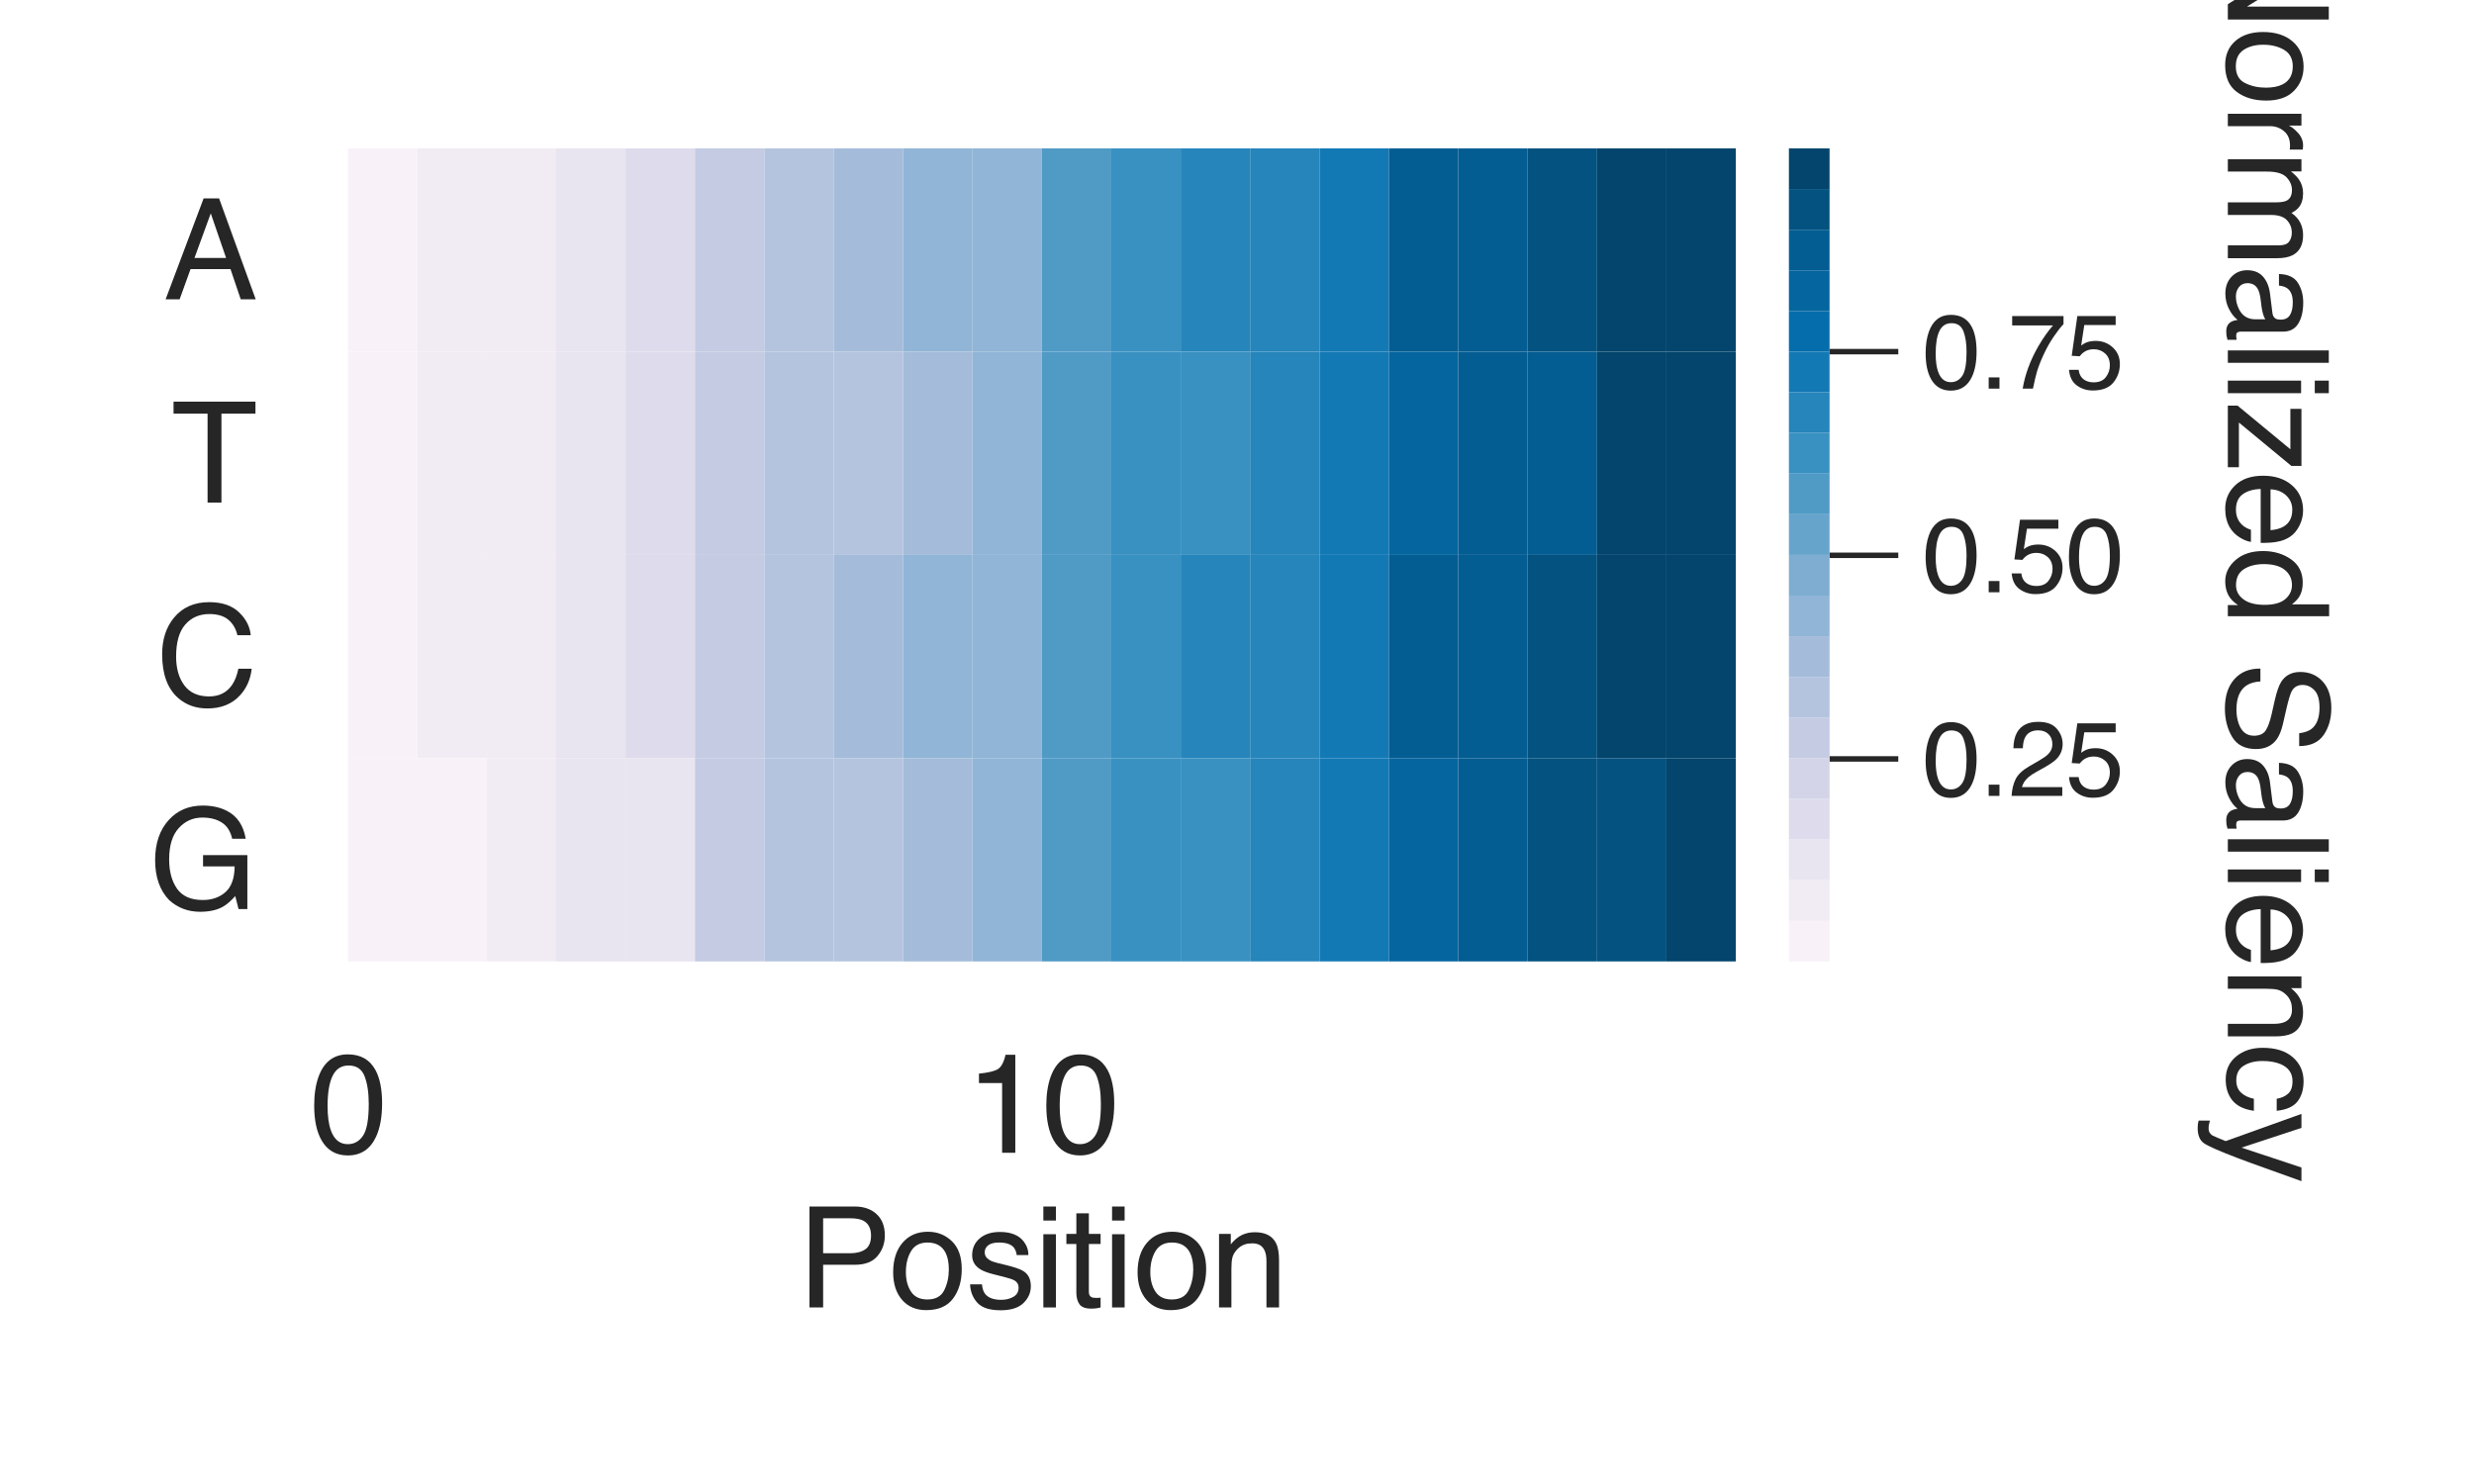 <?xml version="1.0" encoding="utf-8" standalone="no"?>
<!DOCTYPE svg PUBLIC "-//W3C//DTD SVG 1.1//EN"
  "http://www.w3.org/Graphics/SVG/1.1/DTD/svg11.dtd">
<svg height="216pt" version="1.1" viewBox="0 0 360 216" width="360pt" xmlns="http://www.w3.org/2000/svg" xmlns:xlink="http://www.w3.org/1999/xlink">
 <defs>
  <style type="text/css">*{stroke-linecap:butt;stroke-linejoin:round;}</style>
 </defs>
 <g id="figure_1">
  <g id="patch_1">
   <path d="M 0 216 
L 360 216 
L 360 0 
L 0 0 
z
" style="fill:#ffffff;"/>
  </g>
  <g id="axes_1">
   <g id="patch_2">
    <path d="M 50.64 139.94 
L 252.584 139.94 
L 252.584 21.6 
L 50.64 21.6 
z
" style="fill:#ffffff;"/>
   </g>
   <g id="matplotlib.axis_1">
    <g id="xtick_1">
     <g id="text_1">
      <!-- 0 -->
      <g style="fill:#262626;" transform="translate(45.079 167.787)scale(0.2 -0.2)">
       <defs>
        <path d="M 1731 4475 
Q 2600 4475 2988 3759 
Q 3288 3206 3288 2244 
Q 3288 1331 3016 734 
Q 2622 -122 1728 -122 
Q 922 -122 528 578 
Q 200 1163 200 2147 
Q 200 2909 397 3456 
Q 766 4475 1731 4475 
z
M 1725 391 
Q 2163 391 2422 778 
Q 2681 1166 2681 2222 
Q 2681 2984 2493 3476 
Q 2306 3969 1766 3969 
Q 1269 3969 1039 3501 
Q 809 3034 809 2125 
Q 809 1441 956 1025 
Q 1181 391 1725 391 
z
" id="Helvetica-30" transform="scale(0.016)"/>
       </defs>
       <use xlink:href="#Helvetica-30"/>
      </g>
     </g>
    </g>
    <g id="xtick_2">
     <g id="text_2">
      <!-- 10 -->
      <g style="fill:#262626;" transform="translate(140.49 167.787)scale(0.2 -0.2)">
       <defs>
        <path d="M 613 3169 
L 613 3600 
Q 1222 3659 1462 3798 
Q 1703 3938 1822 4456 
L 2266 4456 
L 2266 0 
L 1666 0 
L 1666 3169 
L 613 3169 
z
" id="Helvetica-31" transform="scale(0.016)"/>
       </defs>
       <use xlink:href="#Helvetica-31"/>
       <use x="55.615" xlink:href="#Helvetica-30"/>
      </g>
     </g>
    </g>
    <g id="text_3">
     <!-- Position -->
     <g style="fill:#262626;" transform="translate(116.037 190.303)scale(0.2 -0.2)">
      <defs>
       <path d="M 547 4591 
L 2613 4591 
Q 3225 4591 3600 4245 
Q 3975 3900 3975 3275 
Q 3975 2738 3640 2339 
Q 3306 1941 2613 1941 
L 1169 1941 
L 1169 0 
L 547 0 
L 547 4591 
z
M 3347 3272 
Q 3347 3778 2972 3959 
Q 2766 4056 2406 4056 
L 1169 4056 
L 1169 2466 
L 2406 2466 
Q 2825 2466 3086 2644 
Q 3347 2822 3347 3272 
z
" id="Helvetica-50" transform="scale(0.016)"/>
       <path d="M 1741 363 
Q 2300 363 2508 786 
Q 2716 1209 2716 1728 
Q 2716 2197 2566 2491 
Q 2328 2953 1747 2953 
Q 1231 2953 997 2559 
Q 763 2166 763 1609 
Q 763 1075 997 719 
Q 1231 363 1741 363 
z
M 1763 3444 
Q 2409 3444 2856 3012 
Q 3303 2581 3303 1744 
Q 3303 934 2909 406 
Q 2516 -122 1688 -122 
Q 997 -122 590 345 
Q 184 813 184 1600 
Q 184 2444 612 2944 
Q 1041 3444 1763 3444 
z
M 1744 3428 
L 1744 3428 
z
" id="Helvetica-6f" transform="scale(0.016)"/>
       <path d="M 747 1050 
Q 772 769 888 619 
Q 1100 347 1625 347 
Q 1938 347 2175 483 
Q 2413 619 2413 903 
Q 2413 1119 2222 1231 
Q 2100 1300 1741 1391 
L 1294 1503 
Q 866 1609 663 1741 
Q 300 1969 300 2372 
Q 300 2847 642 3140 
Q 984 3434 1563 3434 
Q 2319 3434 2653 2991 
Q 2863 2709 2856 2384 
L 2325 2384 
Q 2309 2575 2191 2731 
Q 1997 2953 1519 2953 
Q 1200 2953 1036 2831 
Q 872 2709 872 2509 
Q 872 2291 1088 2159 
Q 1213 2081 1456 2022 
L 1828 1931 
Q 2434 1784 2641 1647 
Q 2969 1431 2969 969 
Q 2969 522 2630 197 
Q 2291 -128 1597 -128 
Q 850 -128 539 211 
Q 228 550 206 1050 
L 747 1050 
z
M 1578 3428 
L 1578 3428 
z
" id="Helvetica-73" transform="scale(0.016)"/>
       <path d="M 413 3331 
L 984 3331 
L 984 0 
L 413 0 
L 413 3331 
z
M 413 4591 
L 984 4591 
L 984 3953 
L 413 3953 
L 413 4591 
z
" id="Helvetica-69" transform="scale(0.016)"/>
       <path d="M 525 4281 
L 1094 4281 
L 1094 3347 
L 1628 3347 
L 1628 2888 
L 1094 2888 
L 1094 703 
Q 1094 528 1213 469 
Q 1278 434 1431 434 
Q 1472 434 1519 436 
Q 1566 438 1628 444 
L 1628 0 
Q 1531 -28 1426 -40 
Q 1322 -53 1200 -53 
Q 806 -53 665 148 
Q 525 350 525 672 
L 525 2888 
L 72 2888 
L 72 3347 
L 525 3347 
L 525 4281 
z
" id="Helvetica-74" transform="scale(0.016)"/>
       <path d="M 413 3347 
L 947 3347 
L 947 2872 
Q 1184 3166 1450 3294 
Q 1716 3422 2041 3422 
Q 2753 3422 3003 2925 
Q 3141 2653 3141 2147 
L 3141 0 
L 2569 0 
L 2569 2109 
Q 2569 2416 2478 2603 
Q 2328 2916 1934 2916 
Q 1734 2916 1606 2875 
Q 1375 2806 1200 2600 
Q 1059 2434 1017 2257 
Q 975 2081 975 1753 
L 975 0 
L 413 0 
L 413 3347 
z
M 1734 3428 
L 1734 3428 
z
" id="Helvetica-6e" transform="scale(0.016)"/>
      </defs>
      <use xlink:href="#Helvetica-50"/>
      <use x="66.699" xlink:href="#Helvetica-6f"/>
      <use x="122.314" xlink:href="#Helvetica-73"/>
      <use x="172.314" xlink:href="#Helvetica-69"/>
      <use x="194.531" xlink:href="#Helvetica-74"/>
      <use x="222.314" xlink:href="#Helvetica-69"/>
      <use x="244.531" xlink:href="#Helvetica-6f"/>
      <use x="300.146" xlink:href="#Helvetica-6e"/>
     </g>
    </g>
   </g>
   <g id="matplotlib.axis_2">
    <g id="ytick_1">
     <g id="text_4">
      <!-- A -->
      <g style="fill:#262626;" transform="translate(23.799 43.566)scale(0.2 -0.2)">
       <defs>
        <path d="M 2844 1881 
L 2147 3909 
L 1406 1881 
L 2844 1881 
z
M 1822 4591 
L 2525 4591 
L 4191 0 
L 3509 0 
L 3044 1375 
L 1228 1375 
L 731 0 
L 94 0 
L 1822 4591 
z
M 2144 4591 
L 2144 4591 
z
" id="Helvetica-41" transform="scale(0.016)"/>
       </defs>
       <use xlink:href="#Helvetica-41"/>
      </g>
     </g>
    </g>
    <g id="ytick_2">
     <g id="text_5">
      <!-- T -->
      <g style="fill:#262626;" transform="translate(24.924 73.151)scale(0.2 -0.2)">
       <defs>
        <path d="M 3828 4591 
L 3828 4044 
L 2281 4044 
L 2281 0 
L 1650 0 
L 1650 4044 
L 103 4044 
L 103 4591 
L 3828 4591 
z
" id="Helvetica-54" transform="scale(0.016)"/>
       </defs>
       <use xlink:href="#Helvetica-54"/>
      </g>
     </g>
    </g>
    <g id="ytick_3">
     <g id="text_6">
      <!-- C -->
      <g style="fill:#262626;" transform="translate(22.696 102.736)scale(0.2 -0.2)">
       <defs>
        <path d="M 2422 4716 
Q 3294 4716 3775 4256 
Q 4256 3797 4309 3213 
L 3703 3213 
Q 3600 3656 3292 3915 
Q 2984 4175 2428 4175 
Q 1750 4175 1333 3698 
Q 916 3222 916 2238 
Q 916 1431 1292 929 
Q 1669 428 2416 428 
Q 3103 428 3463 956 
Q 3653 1234 3747 1688 
L 4353 1688 
Q 4272 963 3816 472 
Q 3269 -119 2341 -119 
Q 1541 -119 997 366 
Q 281 1006 281 2344 
Q 281 3359 819 4009 
Q 1400 4716 2422 4716 
z
M 2297 4716 
L 2297 4716 
z
" id="Helvetica-43" transform="scale(0.016)"/>
       </defs>
       <use xlink:href="#Helvetica-43"/>
      </g>
     </g>
    </g>
    <g id="ytick_4">
     <g id="text_7">
      <!-- G -->
      <g style="fill:#262626;" transform="translate(21.584 132.321)scale(0.2 -0.2)">
       <defs>
        <path d="M 2472 4709 
Q 3119 4709 3591 4459 
Q 4275 4100 4428 3200 
L 3813 3200 
Q 3700 3703 3347 3933 
Q 2994 4163 2456 4163 
Q 1819 4163 1383 3684 
Q 947 3206 947 2259 
Q 947 1441 1306 927 
Q 1666 413 2478 413 
Q 3100 413 3508 773 
Q 3916 1134 3925 1941 
L 2488 1941 
L 2488 2456 
L 4503 2456 
L 4503 0 
L 4103 0 
L 3953 591 
Q 3638 244 3394 109 
Q 2984 -122 2353 -122 
Q 1538 -122 950 406 
Q 309 1069 309 2225 
Q 309 3378 934 4059 
Q 1528 4709 2472 4709 
z
M 2369 4716 
L 2369 4716 
z
" id="Helvetica-47" transform="scale(0.016)"/>
       </defs>
       <use xlink:href="#Helvetica-47"/>
      </g>
     </g>
    </g>
   </g>
   <g id="QuadMesh_1">
    <path clip-path="url(#p8c3c0fd8d7)" d="M 50.64 21.6 
L 60.737 21.6 
L 60.737 51.185 
L 50.64 51.185 
L 50.64 21.6 
" style="fill:#f8f1f8;"/>
    <path clip-path="url(#p8c3c0fd8d7)" d="M 60.737 21.6 
L 70.834 21.6 
L 70.834 51.185 
L 60.737 51.185 
L 60.737 21.6 
" style="fill:#f1ebf4;"/>
    <path clip-path="url(#p8c3c0fd8d7)" d="M 70.834 21.6 
L 80.932 21.6 
L 80.932 51.185 
L 70.834 51.185 
L 70.834 21.6 
" style="fill:#f1ebf4;"/>
    <path clip-path="url(#p8c3c0fd8d7)" d="M 80.932 21.6 
L 91.029 21.6 
L 91.029 51.185 
L 80.932 51.185 
L 80.932 21.6 
" style="fill:#e8e4f0;"/>
    <path clip-path="url(#p8c3c0fd8d7)" d="M 91.029 21.6 
L 101.126 21.6 
L 101.126 51.185 
L 91.029 51.185 
L 91.029 21.6 
" style="fill:#dedcec;"/>
    <path clip-path="url(#p8c3c0fd8d7)" d="M 101.126 21.6 
L 111.223 21.6 
L 111.223 51.185 
L 101.126 51.185 
L 101.126 21.6 
" style="fill:#c4cbe3;"/>
    <path clip-path="url(#p8c3c0fd8d7)" d="M 111.223 21.6 
L 121.32 21.6 
L 121.32 51.185 
L 111.223 51.185 
L 111.223 21.6 
" style="fill:#b4c4df;"/>
    <path clip-path="url(#p8c3c0fd8d7)" d="M 121.32 21.6 
L 131.418 21.6 
L 131.418 51.185 
L 121.32 51.185 
L 121.32 21.6 
" style="fill:#a4bcda;"/>
    <path clip-path="url(#p8c3c0fd8d7)" d="M 131.418 21.6 
L 141.515 21.6 
L 141.515 51.185 
L 131.418 51.185 
L 131.418 21.6 
" style="fill:#91b5d6;"/>
    <path clip-path="url(#p8c3c0fd8d7)" d="M 141.515 21.6 
L 151.612 21.6 
L 151.612 51.185 
L 141.515 51.185 
L 141.515 21.6 
" style="fill:#91b5d6;"/>
    <path clip-path="url(#p8c3c0fd8d7)" d="M 151.612 21.6 
L 161.709 21.6 
L 161.709 51.185 
L 151.612 51.185 
L 151.612 21.6 
" style="fill:#509ac6;"/>
    <path clip-path="url(#p8c3c0fd8d7)" d="M 161.709 21.6 
L 171.806 21.6 
L 171.806 51.185 
L 161.709 51.185 
L 161.709 21.6 
" style="fill:#3991c1;"/>
    <path clip-path="url(#p8c3c0fd8d7)" d="M 171.806 21.6 
L 181.904 21.6 
L 181.904 51.185 
L 171.806 51.185 
L 171.806 21.6 
" style="fill:#2685bb;"/>
    <path clip-path="url(#p8c3c0fd8d7)" d="M 181.904 21.6 
L 192.001 21.6 
L 192.001 51.185 
L 181.904 51.185 
L 181.904 21.6 
" style="fill:#2685bb;"/>
    <path clip-path="url(#p8c3c0fd8d7)" d="M 192.001 21.6 
L 202.098 21.6 
L 202.098 51.185 
L 192.001 51.185 
L 192.001 21.6 
" style="fill:#1379b5;"/>
    <path clip-path="url(#p8c3c0fd8d7)" d="M 202.098 21.6 
L 212.195 21.6 
L 212.195 51.185 
L 202.098 51.185 
L 202.098 21.6 
" style="fill:#045d92;"/>
    <path clip-path="url(#p8c3c0fd8d7)" d="M 212.195 21.6 
L 222.293 21.6 
L 222.293 51.185 
L 212.195 51.185 
L 212.195 21.6 
" style="fill:#045d92;"/>
    <path clip-path="url(#p8c3c0fd8d7)" d="M 222.293 21.6 
L 232.39 21.6 
L 232.39 51.185 
L 222.293 51.185 
L 222.293 21.6 
" style="fill:#045280;"/>
    <path clip-path="url(#p8c3c0fd8d7)" d="M 232.39 21.6 
L 242.487 21.6 
L 242.487 51.185 
L 232.39 51.185 
L 232.39 21.6 
" style="fill:#03456c;"/>
    <path clip-path="url(#p8c3c0fd8d7)" d="M 242.487 21.6 
L 252.584 21.6 
L 252.584 51.185 
L 242.487 51.185 
L 242.487 21.6 
" style="fill:#03456c;"/>
    <path clip-path="url(#p8c3c0fd8d7)" d="M 50.64 51.185 
L 60.737 51.185 
L 60.737 80.77 
L 50.64 80.77 
L 50.64 51.185 
" style="fill:#f8f1f8;"/>
    <path clip-path="url(#p8c3c0fd8d7)" d="M 60.737 51.185 
L 70.834 51.185 
L 70.834 80.77 
L 60.737 80.77 
L 60.737 51.185 
" style="fill:#f1ebf4;"/>
    <path clip-path="url(#p8c3c0fd8d7)" d="M 70.834 51.185 
L 80.932 51.185 
L 80.932 80.77 
L 70.834 80.77 
L 70.834 51.185 
" style="fill:#f1ebf4;"/>
    <path clip-path="url(#p8c3c0fd8d7)" d="M 80.932 51.185 
L 91.029 51.185 
L 91.029 80.77 
L 80.932 80.77 
L 80.932 51.185 
" style="fill:#e8e4f0;"/>
    <path clip-path="url(#p8c3c0fd8d7)" d="M 91.029 51.185 
L 101.126 51.185 
L 101.126 80.77 
L 91.029 80.77 
L 91.029 51.185 
" style="fill:#dedcec;"/>
    <path clip-path="url(#p8c3c0fd8d7)" d="M 101.126 51.185 
L 111.223 51.185 
L 111.223 80.77 
L 101.126 80.77 
L 101.126 51.185 
" style="fill:#c4cbe3;"/>
    <path clip-path="url(#p8c3c0fd8d7)" d="M 111.223 51.185 
L 121.32 51.185 
L 121.32 80.77 
L 111.223 80.77 
L 111.223 51.185 
" style="fill:#b4c4df;"/>
    <path clip-path="url(#p8c3c0fd8d7)" d="M 121.32 51.185 
L 131.418 51.185 
L 131.418 80.77 
L 121.32 80.77 
L 121.32 51.185 
" style="fill:#b4c4df;"/>
    <path clip-path="url(#p8c3c0fd8d7)" d="M 131.418 51.185 
L 141.515 51.185 
L 141.515 80.77 
L 131.418 80.77 
L 131.418 51.185 
" style="fill:#a4bcda;"/>
    <path clip-path="url(#p8c3c0fd8d7)" d="M 141.515 51.185 
L 151.612 51.185 
L 151.612 80.77 
L 141.515 80.77 
L 141.515 51.185 
" style="fill:#91b5d6;"/>
    <path clip-path="url(#p8c3c0fd8d7)" d="M 151.612 51.185 
L 161.709 51.185 
L 161.709 80.77 
L 151.612 80.77 
L 151.612 51.185 
" style="fill:#509ac6;"/>
    <path clip-path="url(#p8c3c0fd8d7)" d="M 161.709 51.185 
L 171.806 51.185 
L 171.806 80.77 
L 161.709 80.77 
L 161.709 51.185 
" style="fill:#3991c1;"/>
    <path clip-path="url(#p8c3c0fd8d7)" d="M 171.806 51.185 
L 181.904 51.185 
L 181.904 80.77 
L 171.806 80.77 
L 171.806 51.185 
" style="fill:#3991c1;"/>
    <path clip-path="url(#p8c3c0fd8d7)" d="M 181.904 51.185 
L 192.001 51.185 
L 192.001 80.77 
L 181.904 80.77 
L 181.904 51.185 
" style="fill:#2685bb;"/>
    <path clip-path="url(#p8c3c0fd8d7)" d="M 192.001 51.185 
L 202.098 51.185 
L 202.098 80.77 
L 192.001 80.77 
L 192.001 51.185 
" style="fill:#1379b5;"/>
    <path clip-path="url(#p8c3c0fd8d7)" d="M 202.098 51.185 
L 212.195 51.185 
L 212.195 80.77 
L 202.098 80.77 
L 202.098 51.185 
" style="fill:#05659f;"/>
    <path clip-path="url(#p8c3c0fd8d7)" d="M 212.195 51.185 
L 222.293 51.185 
L 222.293 80.77 
L 212.195 80.77 
L 212.195 51.185 
" style="fill:#045d92;"/>
    <path clip-path="url(#p8c3c0fd8d7)" d="M 222.293 51.185 
L 232.39 51.185 
L 232.39 80.77 
L 222.293 80.77 
L 222.293 51.185 
" style="fill:#045d92;"/>
    <path clip-path="url(#p8c3c0fd8d7)" d="M 232.39 51.185 
L 242.487 51.185 
L 242.487 80.77 
L 232.39 80.77 
L 232.39 51.185 
" style="fill:#03456c;"/>
    <path clip-path="url(#p8c3c0fd8d7)" d="M 242.487 51.185 
L 252.584 51.185 
L 252.584 80.77 
L 242.487 80.77 
L 242.487 51.185 
" style="fill:#03456c;"/>
    <path clip-path="url(#p8c3c0fd8d7)" d="M 50.64 80.77 
L 60.737 80.77 
L 60.737 110.355 
L 50.64 110.355 
L 50.64 80.77 
" style="fill:#f8f1f8;"/>
    <path clip-path="url(#p8c3c0fd8d7)" d="M 60.737 80.77 
L 70.834 80.77 
L 70.834 110.355 
L 60.737 110.355 
L 60.737 80.77 
" style="fill:#f1ebf4;"/>
    <path clip-path="url(#p8c3c0fd8d7)" d="M 70.834 80.77 
L 80.932 80.77 
L 80.932 110.355 
L 70.834 110.355 
L 70.834 80.77 
" style="fill:#f1ebf4;"/>
    <path clip-path="url(#p8c3c0fd8d7)" d="M 80.932 80.77 
L 91.029 80.77 
L 91.029 110.355 
L 80.932 110.355 
L 80.932 80.77 
" style="fill:#e8e4f0;"/>
    <path clip-path="url(#p8c3c0fd8d7)" d="M 91.029 80.77 
L 101.126 80.77 
L 101.126 110.355 
L 91.029 110.355 
L 91.029 80.77 
" style="fill:#dedcec;"/>
    <path clip-path="url(#p8c3c0fd8d7)" d="M 101.126 80.77 
L 111.223 80.77 
L 111.223 110.355 
L 101.126 110.355 
L 101.126 80.77 
" style="fill:#c4cbe3;"/>
    <path clip-path="url(#p8c3c0fd8d7)" d="M 111.223 80.77 
L 121.32 80.77 
L 121.32 110.355 
L 111.223 110.355 
L 111.223 80.77 
" style="fill:#b4c4df;"/>
    <path clip-path="url(#p8c3c0fd8d7)" d="M 121.32 80.77 
L 131.418 80.77 
L 131.418 110.355 
L 121.32 110.355 
L 121.32 80.77 
" style="fill:#a4bcda;"/>
    <path clip-path="url(#p8c3c0fd8d7)" d="M 131.418 80.77 
L 141.515 80.77 
L 141.515 110.355 
L 131.418 110.355 
L 131.418 80.77 
" style="fill:#91b5d6;"/>
    <path clip-path="url(#p8c3c0fd8d7)" d="M 141.515 80.77 
L 151.612 80.77 
L 151.612 110.355 
L 141.515 110.355 
L 141.515 80.77 
" style="fill:#91b5d6;"/>
    <path clip-path="url(#p8c3c0fd8d7)" d="M 151.612 80.77 
L 161.709 80.77 
L 161.709 110.355 
L 151.612 110.355 
L 151.612 80.77 
" style="fill:#509ac6;"/>
    <path clip-path="url(#p8c3c0fd8d7)" d="M 161.709 80.77 
L 171.806 80.77 
L 171.806 110.355 
L 161.709 110.355 
L 161.709 80.77 
" style="fill:#3991c1;"/>
    <path clip-path="url(#p8c3c0fd8d7)" d="M 171.806 80.77 
L 181.904 80.77 
L 181.904 110.355 
L 171.806 110.355 
L 171.806 80.77 
" style="fill:#2685bb;"/>
    <path clip-path="url(#p8c3c0fd8d7)" d="M 181.904 80.77 
L 192.001 80.77 
L 192.001 110.355 
L 181.904 110.355 
L 181.904 80.77 
" style="fill:#2685bb;"/>
    <path clip-path="url(#p8c3c0fd8d7)" d="M 192.001 80.77 
L 202.098 80.77 
L 202.098 110.355 
L 192.001 110.355 
L 192.001 80.77 
" style="fill:#1379b5;"/>
    <path clip-path="url(#p8c3c0fd8d7)" d="M 202.098 80.77 
L 212.195 80.77 
L 212.195 110.355 
L 202.098 110.355 
L 202.098 80.77 
" style="fill:#045d92;"/>
    <path clip-path="url(#p8c3c0fd8d7)" d="M 212.195 80.77 
L 222.293 80.77 
L 222.293 110.355 
L 212.195 110.355 
L 212.195 80.77 
" style="fill:#045d92;"/>
    <path clip-path="url(#p8c3c0fd8d7)" d="M 222.293 80.77 
L 232.39 80.77 
L 232.39 110.355 
L 222.293 110.355 
L 222.293 80.77 
" style="fill:#045280;"/>
    <path clip-path="url(#p8c3c0fd8d7)" d="M 232.39 80.77 
L 242.487 80.77 
L 242.487 110.355 
L 232.39 110.355 
L 232.39 80.77 
" style="fill:#03456c;"/>
    <path clip-path="url(#p8c3c0fd8d7)" d="M 242.487 80.77 
L 252.584 80.77 
L 252.584 110.355 
L 242.487 110.355 
L 242.487 80.77 
" style="fill:#03456c;"/>
    <path clip-path="url(#p8c3c0fd8d7)" d="M 50.64 110.355 
L 60.737 110.355 
L 60.737 139.94 
L 50.64 139.94 
L 50.64 110.355 
" style="fill:#f8f1f8;"/>
    <path clip-path="url(#p8c3c0fd8d7)" d="M 60.737 110.355 
L 70.834 110.355 
L 70.834 139.94 
L 60.737 139.94 
L 60.737 110.355 
" style="fill:#f8f1f8;"/>
    <path clip-path="url(#p8c3c0fd8d7)" d="M 70.834 110.355 
L 80.932 110.355 
L 80.932 139.94 
L 70.834 139.94 
L 70.834 110.355 
" style="fill:#f1ebf4;"/>
    <path clip-path="url(#p8c3c0fd8d7)" d="M 80.932 110.355 
L 91.029 110.355 
L 91.029 139.94 
L 80.932 139.94 
L 80.932 110.355 
" style="fill:#e8e4f0;"/>
    <path clip-path="url(#p8c3c0fd8d7)" d="M 91.029 110.355 
L 101.126 110.355 
L 101.126 139.94 
L 91.029 139.94 
L 91.029 110.355 
" style="fill:#e8e4f0;"/>
    <path clip-path="url(#p8c3c0fd8d7)" d="M 101.126 110.355 
L 111.223 110.355 
L 111.223 139.94 
L 101.126 139.94 
L 101.126 110.355 
" style="fill:#c4cbe3;"/>
    <path clip-path="url(#p8c3c0fd8d7)" d="M 111.223 110.355 
L 121.32 110.355 
L 121.32 139.94 
L 111.223 139.94 
L 111.223 110.355 
" style="fill:#b4c4df;"/>
    <path clip-path="url(#p8c3c0fd8d7)" d="M 121.32 110.355 
L 131.418 110.355 
L 131.418 139.94 
L 121.32 139.94 
L 121.32 110.355 
" style="fill:#b4c4df;"/>
    <path clip-path="url(#p8c3c0fd8d7)" d="M 131.418 110.355 
L 141.515 110.355 
L 141.515 139.94 
L 131.418 139.94 
L 131.418 110.355 
" style="fill:#a4bcda;"/>
    <path clip-path="url(#p8c3c0fd8d7)" d="M 141.515 110.355 
L 151.612 110.355 
L 151.612 139.94 
L 141.515 139.94 
L 141.515 110.355 
" style="fill:#91b5d6;"/>
    <path clip-path="url(#p8c3c0fd8d7)" d="M 151.612 110.355 
L 161.709 110.355 
L 161.709 139.94 
L 151.612 139.94 
L 151.612 110.355 
" style="fill:#509ac6;"/>
    <path clip-path="url(#p8c3c0fd8d7)" d="M 161.709 110.355 
L 171.806 110.355 
L 171.806 139.94 
L 161.709 139.94 
L 161.709 110.355 
" style="fill:#3991c1;"/>
    <path clip-path="url(#p8c3c0fd8d7)" d="M 171.806 110.355 
L 181.904 110.355 
L 181.904 139.94 
L 171.806 139.94 
L 171.806 110.355 
" style="fill:#3991c1;"/>
    <path clip-path="url(#p8c3c0fd8d7)" d="M 181.904 110.355 
L 192.001 110.355 
L 192.001 139.94 
L 181.904 139.94 
L 181.904 110.355 
" style="fill:#2685bb;"/>
    <path clip-path="url(#p8c3c0fd8d7)" d="M 192.001 110.355 
L 202.098 110.355 
L 202.098 139.94 
L 192.001 139.94 
L 192.001 110.355 
" style="fill:#1379b5;"/>
    <path clip-path="url(#p8c3c0fd8d7)" d="M 202.098 110.355 
L 212.195 110.355 
L 212.195 139.94 
L 202.098 139.94 
L 202.098 110.355 
" style="fill:#05659f;"/>
    <path clip-path="url(#p8c3c0fd8d7)" d="M 212.195 110.355 
L 222.293 110.355 
L 222.293 139.94 
L 212.195 139.94 
L 212.195 110.355 
" style="fill:#045d92;"/>
    <path clip-path="url(#p8c3c0fd8d7)" d="M 222.293 110.355 
L 232.39 110.355 
L 232.39 139.94 
L 222.293 139.94 
L 222.293 110.355 
" style="fill:#045280;"/>
    <path clip-path="url(#p8c3c0fd8d7)" d="M 232.39 110.355 
L 242.487 110.355 
L 242.487 139.94 
L 232.39 139.94 
L 232.39 110.355 
" style="fill:#045280;"/>
    <path clip-path="url(#p8c3c0fd8d7)" d="M 242.487 110.355 
L 252.584 110.355 
L 252.584 139.94 
L 242.487 139.94 
L 242.487 110.355 
" style="fill:#03456c;"/>
   </g>
  </g>
  <g id="axes_2">
   <g id="patch_3">
    <path d="M 260.309 139.94 
L 266.226 139.94 
L 266.226 21.6 
L 260.309 21.6 
z
" style="fill:#ffffff;"/>
   </g>
   <g id="patch_4">
    <path clip-path="url(#p1cb3dfc27a)" d="M 260.309 139.94 
L 260.309 134.023 
L 260.309 27.517 
L 260.309 21.6 
L 266.226 21.6 
L 266.226 27.517 
L 266.226 134.023 
L 266.226 139.94 
L 266.226 139.94 
z
" style="fill:#ffffff;stroke:#ffffff;stroke-linejoin:miter;stroke-width:0.01;"/>
   </g>
   <g id="matplotlib.axis_3"/>
   <g id="matplotlib.axis_4">
    <g id="ytick_5">
     <g id="line2d_1">
      <defs>
       <path d="M 0 0 
L 10 0 
" id="m2783aee633" style="stroke:#262626;stroke-width:0.8;"/>
      </defs>
      <g>
       <use style="fill:#262626;stroke:#262626;stroke-width:0.8;" x="266.226" xlink:href="#m2783aee633" y="110.464"/>
      </g>
     </g>
     <g id="text_8">
      <!-- 0.25 -->
      <g style="fill:#262626;" transform="translate(279.726 115.844)scale(0.15 -0.15)">
       <defs>
        <path d="M 547 681 
L 1200 681 
L 1200 0 
L 547 0 
L 547 681 
z
" id="Helvetica-2e" transform="scale(0.016)"/>
        <path d="M 200 0 
Q 231 578 439 1006 
Q 647 1434 1250 1784 
L 1850 2131 
Q 2253 2366 2416 2531 
Q 2672 2791 2672 3125 
Q 2672 3516 2437 3745 
Q 2203 3975 1813 3975 
Q 1234 3975 1013 3538 
Q 894 3303 881 2888 
L 309 2888 
Q 319 3472 525 3841 
Q 891 4491 1816 4491 
Q 2584 4491 2939 4075 
Q 3294 3659 3294 3150 
Q 3294 2613 2916 2231 
Q 2697 2009 2131 1694 
L 1703 1456 
Q 1397 1288 1222 1134 
Q 909 863 828 531 
L 3272 531 
L 3272 0 
L 200 0 
z
" id="Helvetica-32" transform="scale(0.016)"/>
        <path d="M 791 1141 
Q 847 659 1238 475 
Q 1438 381 1700 381 
Q 2200 381 2440 700 
Q 2681 1019 2681 1406 
Q 2681 1875 2395 2131 
Q 2109 2388 1709 2388 
Q 1419 2388 1211 2275 
Q 1003 2163 856 1963 
L 369 1991 
L 709 4400 
L 3034 4400 
L 3034 3856 
L 1131 3856 
L 941 2613 
Q 1097 2731 1238 2791 
Q 1488 2894 1816 2894 
Q 2431 2894 2859 2497 
Q 3288 2100 3288 1491 
Q 3288 856 2895 371 
Q 2503 -113 1644 -113 
Q 1097 -113 676 195 
Q 256 503 206 1141 
L 791 1141 
z
" id="Helvetica-35" transform="scale(0.016)"/>
       </defs>
       <use xlink:href="#Helvetica-30"/>
       <use x="55.615" xlink:href="#Helvetica-2e"/>
       <use x="83.398" xlink:href="#Helvetica-32"/>
       <use x="139.014" xlink:href="#Helvetica-35"/>
      </g>
     </g>
    </g>
    <g id="ytick_6">
     <g id="line2d_2">
      <g>
       <use style="fill:#262626;stroke:#262626;stroke-width:0.8;" x="266.226" xlink:href="#m2783aee633" y="80.824"/>
      </g>
     </g>
     <g id="text_9">
      <!-- 0.50 -->
      <g style="fill:#262626;" transform="translate(279.726 86.204)scale(0.15 -0.15)">
       <use xlink:href="#Helvetica-30"/>
       <use x="55.615" xlink:href="#Helvetica-2e"/>
       <use x="83.398" xlink:href="#Helvetica-35"/>
       <use x="139.014" xlink:href="#Helvetica-30"/>
      </g>
     </g>
    </g>
    <g id="ytick_7">
     <g id="line2d_3">
      <g>
       <use style="fill:#262626;stroke:#262626;stroke-width:0.8;" x="266.226" xlink:href="#m2783aee633" y="51.184"/>
      </g>
     </g>
     <g id="text_10">
      <!-- 0.75 -->
      <g style="fill:#262626;" transform="translate(279.726 56.565)scale(0.15 -0.15)">
       <defs>
        <path d="M 3347 4400 
L 3347 3909 
Q 3131 3700 2773 3181 
Q 2416 2663 2141 2063 
Q 1869 1478 1728 997 
Q 1638 688 1494 0 
L 872 0 
Q 1084 1281 1809 2550 
Q 2238 3294 2709 3834 
L 234 3834 
L 234 4400 
L 3347 4400 
z
" id="Helvetica-37" transform="scale(0.016)"/>
       </defs>
       <use xlink:href="#Helvetica-30"/>
       <use x="55.615" xlink:href="#Helvetica-2e"/>
       <use x="83.398" xlink:href="#Helvetica-37"/>
       <use x="139.014" xlink:href="#Helvetica-35"/>
      </g>
     </g>
    </g>
    <g id="text_11">
     <!-- Normalized Saliency -->
     <g style="fill:#262626;" transform="translate(324.18 -10.374)rotate(-270)scale(0.2 -0.2)">
      <defs>
       <path d="M 488 4591 
L 1222 4591 
L 3541 872 
L 3541 4591 
L 4131 4591 
L 4131 0 
L 3434 0 
L 1081 3716 
L 1081 0 
L 488 0 
L 488 4591 
z
M 2269 4591 
L 2269 4591 
z
" id="Helvetica-4e" transform="scale(0.016)"/>
       <path d="M 428 3347 
L 963 3347 
L 963 2769 
Q 1028 2938 1284 3180 
Q 1541 3422 1875 3422 
Q 1891 3422 1928 3419 
Q 1966 3416 2056 3406 
L 2056 2813 
Q 2006 2822 1964 2825 
Q 1922 2828 1872 2828 
Q 1447 2828 1219 2554 
Q 991 2281 991 1925 
L 991 0 
L 428 0 
L 428 3347 
z
" id="Helvetica-72" transform="scale(0.016)"/>
       <path d="M 413 3347 
L 969 3347 
L 969 2872 
Q 1169 3119 1331 3231 
Q 1609 3422 1963 3422 
Q 2363 3422 2606 3225 
Q 2744 3113 2856 2894 
Q 3044 3163 3297 3292 
Q 3550 3422 3866 3422 
Q 4541 3422 4784 2934 
Q 4916 2672 4916 2228 
L 4916 0 
L 4331 0 
L 4331 2325 
Q 4331 2659 4164 2784 
Q 3997 2909 3756 2909 
Q 3425 2909 3186 2687 
Q 2947 2466 2947 1947 
L 2947 0 
L 2375 0 
L 2375 2184 
Q 2375 2525 2294 2681 
Q 2166 2916 1816 2916 
Q 1497 2916 1236 2669 
Q 975 2422 975 1775 
L 975 0 
L 413 0 
L 413 3347 
z
" id="Helvetica-6d" transform="scale(0.016)"/>
       <path d="M 844 891 
Q 844 647 1022 506 
Q 1200 366 1444 366 
Q 1741 366 2019 503 
Q 2488 731 2488 1250 
L 2488 1703 
Q 2384 1638 2221 1594 
Q 2059 1550 1903 1531 
L 1563 1488 
Q 1256 1447 1103 1359 
Q 844 1213 844 891 
z
M 2206 2028 
Q 2400 2053 2466 2191 
Q 2503 2266 2503 2406 
Q 2503 2694 2298 2823 
Q 2094 2953 1713 2953 
Q 1272 2953 1088 2716 
Q 984 2584 953 2325 
L 428 2325 
Q 444 2944 830 3186 
Q 1216 3428 1725 3428 
Q 2316 3428 2684 3203 
Q 3050 2978 3050 2503 
L 3050 575 
Q 3050 488 3086 434 
Q 3122 381 3238 381 
Q 3275 381 3322 386 
Q 3369 391 3422 400 
L 3422 -16 
Q 3291 -53 3222 -62 
Q 3153 -72 3034 -72 
Q 2744 -72 2613 134 
Q 2544 244 2516 444 
Q 2344 219 2022 53 
Q 1700 -113 1313 -113 
Q 847 -113 551 170 
Q 256 453 256 878 
Q 256 1344 547 1600 
Q 838 1856 1309 1916 
L 2206 2028 
z
M 1741 3428 
L 1741 3428 
z
" id="Helvetica-61" transform="scale(0.016)"/>
       <path d="M 428 4591 
L 991 4591 
L 991 0 
L 428 0 
L 428 4591 
z
" id="Helvetica-6c" transform="scale(0.016)"/>
       <path d="M 163 444 
L 2147 2844 
L 309 2844 
L 309 3347 
L 2903 3347 
L 2903 2888 
L 931 503 
L 2963 503 
L 2963 0 
L 163 0 
L 163 444 
z
M 1609 3428 
L 1609 3428 
z
" id="Helvetica-7a" transform="scale(0.016)"/>
       <path d="M 1806 3422 
Q 2163 3422 2497 3255 
Q 2831 3088 3006 2822 
Q 3175 2569 3231 2231 
Q 3281 2000 3281 1494 
L 828 1494 
Q 844 984 1069 676 
Q 1294 369 1766 369 
Q 2206 369 2469 659 
Q 2619 828 2681 1050 
L 3234 1050 
Q 3213 866 3089 639 
Q 2966 413 2813 269 
Q 2556 19 2178 -69 
Q 1975 -119 1719 -119 
Q 1094 -119 659 336 
Q 225 791 225 1609 
Q 225 2416 662 2919 
Q 1100 3422 1806 3422 
z
M 2703 1941 
Q 2669 2306 2544 2525 
Q 2313 2931 1772 2931 
Q 1384 2931 1121 2651 
Q 859 2372 844 1941 
L 2703 1941 
z
M 1753 3428 
L 1753 3428 
z
" id="Helvetica-65" transform="scale(0.016)"/>
       <path d="M 769 1634 
Q 769 1097 997 734 
Q 1225 372 1728 372 
Q 2119 372 2370 708 
Q 2622 1044 2622 1672 
Q 2622 2306 2362 2611 
Q 2103 2916 1722 2916 
Q 1297 2916 1033 2591 
Q 769 2266 769 1634 
z
M 1616 3406 
Q 2000 3406 2259 3244 
Q 2409 3150 2600 2916 
L 2600 4606 
L 3141 4606 
L 3141 0 
L 2634 0 
L 2634 466 
Q 2438 156 2169 18 
Q 1900 -119 1553 -119 
Q 994 -119 584 351 
Q 175 822 175 1603 
Q 175 2334 548 2870 
Q 922 3406 1616 3406 
z
" id="Helvetica-64" transform="scale(0.016)"/>
       <path id="Helvetica-20" transform="scale(0.016)"/>
       <path d="M 894 1481 
Q 916 1091 1078 847 
Q 1388 391 2169 391 
Q 2519 391 2806 491 
Q 3363 684 3363 1184 
Q 3363 1559 3128 1719 
Q 2891 1875 2384 1991 
L 1763 2131 
Q 1153 2269 900 2434 
Q 463 2722 463 3294 
Q 463 3913 891 4309 
Q 1319 4706 2103 4706 
Q 2825 4706 3329 4357 
Q 3834 4009 3834 3244 
L 3250 3244 
Q 3203 3613 3050 3809 
Q 2766 4169 2084 4169 
Q 1534 4169 1293 3937 
Q 1053 3706 1053 3400 
Q 1053 3063 1334 2906 
Q 1519 2806 2169 2656 
L 2813 2509 
Q 3278 2403 3531 2219 
Q 3969 1897 3969 1284 
Q 3969 522 3414 194 
Q 2859 -134 2125 -134 
Q 1269 -134 784 303 
Q 300 738 309 1481 
L 894 1481 
z
M 2150 4716 
L 2150 4716 
z
" id="Helvetica-53" transform="scale(0.016)"/>
       <path d="M 1703 3444 
Q 2269 3444 2623 3169 
Q 2978 2894 3050 2222 
L 2503 2222 
Q 2453 2531 2275 2736 
Q 2097 2941 1703 2941 
Q 1166 2941 934 2416 
Q 784 2075 784 1575 
Q 784 1072 996 728 
Q 1209 384 1666 384 
Q 2016 384 2220 598 
Q 2425 813 2503 1184 
L 3050 1184 
Q 2956 519 2581 211 
Q 2206 -97 1622 -97 
Q 966 -97 575 383 
Q 184 863 184 1581 
Q 184 2463 612 2953 
Q 1041 3444 1703 3444 
z
M 1616 3428 
L 1616 3428 
z
" id="Helvetica-63" transform="scale(0.016)"/>
       <path d="M 2503 3347 
L 3125 3347 
Q 3006 3025 2597 1878 
Q 2291 1016 2084 472 
Q 1597 -809 1397 -1090 
Q 1197 -1372 709 -1372 
Q 591 -1372 527 -1362 
Q 463 -1353 369 -1328 
L 369 -816 
Q 516 -856 581 -865 
Q 647 -875 697 -875 
Q 853 -875 926 -823 
Q 1000 -772 1050 -697 
Q 1066 -672 1162 -440 
Q 1259 -209 1303 -97 
L 66 3347 
L 703 3347 
L 1600 622 
L 2503 3347 
z
M 1597 3428 
L 1597 3428 
z
" id="Helvetica-79" transform="scale(0.016)"/>
      </defs>
      <use xlink:href="#Helvetica-4e"/>
      <use x="72.217" xlink:href="#Helvetica-6f"/>
      <use x="127.832" xlink:href="#Helvetica-72"/>
      <use x="161.133" xlink:href="#Helvetica-6d"/>
      <use x="244.434" xlink:href="#Helvetica-61"/>
      <use x="300.049" xlink:href="#Helvetica-6c"/>
      <use x="322.266" xlink:href="#Helvetica-69"/>
      <use x="344.482" xlink:href="#Helvetica-7a"/>
      <use x="394.482" xlink:href="#Helvetica-65"/>
      <use x="450.098" xlink:href="#Helvetica-64"/>
      <use x="505.713" xlink:href="#Helvetica-20"/>
      <use x="533.496" xlink:href="#Helvetica-53"/>
      <use x="600.195" xlink:href="#Helvetica-61"/>
      <use x="655.811" xlink:href="#Helvetica-6c"/>
      <use x="678.027" xlink:href="#Helvetica-69"/>
      <use x="700.244" xlink:href="#Helvetica-65"/>
      <use x="755.859" xlink:href="#Helvetica-6e"/>
      <use x="811.475" xlink:href="#Helvetica-63"/>
      <use x="861.475" xlink:href="#Helvetica-79"/>
     </g>
    </g>
   </g>
   <g id="QuadMesh_2">
    <path clip-path="url(#p1cb3dfc27a)" d="M 260.309 139.94 
L 266.226 139.94 
L 266.226 134.023 
L 260.309 134.023 
L 260.309 139.94 
" style="fill:#f8f1f8;"/>
    <path clip-path="url(#p1cb3dfc27a)" d="M 260.309 134.023 
L 266.226 134.023 
L 266.226 128.106 
L 260.309 128.106 
L 260.309 134.023 
" style="fill:#f1ebf4;"/>
    <path clip-path="url(#p1cb3dfc27a)" d="M 260.309 128.106 
L 266.226 128.106 
L 266.226 122.189 
L 260.309 122.189 
L 260.309 128.106 
" style="fill:#e8e4f0;"/>
    <path clip-path="url(#p1cb3dfc27a)" d="M 260.309 122.189 
L 266.226 122.189 
L 266.226 116.272 
L 260.309 116.272 
L 260.309 122.189 
" style="fill:#dedcec;"/>
    <path clip-path="url(#p1cb3dfc27a)" d="M 260.309 116.272 
L 266.226 116.272 
L 266.226 110.355 
L 260.309 110.355 
L 260.309 116.272 
" style="fill:#d3d4e7;"/>
    <path clip-path="url(#p1cb3dfc27a)" d="M 260.309 110.355 
L 266.226 110.355 
L 266.226 104.438 
L 260.309 104.438 
L 260.309 110.355 
" style="fill:#c4cbe3;"/>
    <path clip-path="url(#p1cb3dfc27a)" d="M 260.309 104.438 
L 266.226 104.438 
L 266.226 98.521 
L 260.309 98.521 
L 260.309 104.438 
" style="fill:#b4c4df;"/>
    <path clip-path="url(#p1cb3dfc27a)" d="M 260.309 98.521 
L 266.226 98.521 
L 266.226 92.604 
L 260.309 92.604 
L 260.309 98.521 
" style="fill:#a4bcda;"/>
    <path clip-path="url(#p1cb3dfc27a)" d="M 260.309 92.604 
L 266.226 92.604 
L 266.226 86.687 
L 260.309 86.687 
L 260.309 92.604 
" style="fill:#91b5d6;"/>
    <path clip-path="url(#p1cb3dfc27a)" d="M 260.309 86.687 
L 266.226 86.687 
L 266.226 80.77 
L 260.309 80.77 
L 260.309 86.687 
" style="fill:#7eadd1;"/>
    <path clip-path="url(#p1cb3dfc27a)" d="M 260.309 80.77 
L 266.226 80.77 
L 266.226 74.853 
L 260.309 74.853 
L 260.309 80.77 
" style="fill:#67a4cc;"/>
    <path clip-path="url(#p1cb3dfc27a)" d="M 260.309 74.853 
L 266.226 74.853 
L 266.226 68.936 
L 260.309 68.936 
L 260.309 74.853 
" style="fill:#509ac6;"/>
    <path clip-path="url(#p1cb3dfc27a)" d="M 260.309 68.936 
L 266.226 68.936 
L 266.226 63.019 
L 260.309 63.019 
L 260.309 68.936 
" style="fill:#3991c1;"/>
    <path clip-path="url(#p1cb3dfc27a)" d="M 260.309 63.019 
L 266.226 63.019 
L 266.226 57.102 
L 260.309 57.102 
L 260.309 63.019 
" style="fill:#2685bb;"/>
    <path clip-path="url(#p1cb3dfc27a)" d="M 260.309 57.102 
L 266.226 57.102 
L 266.226 51.185 
L 260.309 51.185 
L 260.309 57.102 
" style="fill:#1379b5;"/>
    <path clip-path="url(#p1cb3dfc27a)" d="M 260.309 51.185 
L 266.226 51.185 
L 266.226 45.268 
L 260.309 45.268 
L 260.309 51.185 
" style="fill:#056dac;"/>
    <path clip-path="url(#p1cb3dfc27a)" d="M 260.309 45.268 
L 266.226 45.268 
L 266.226 39.351 
L 260.309 39.351 
L 260.309 45.268 
" style="fill:#05659f;"/>
    <path clip-path="url(#p1cb3dfc27a)" d="M 260.309 39.351 
L 266.226 39.351 
L 266.226 33.434 
L 260.309 33.434 
L 260.309 39.351 
" style="fill:#045d92;"/>
    <path clip-path="url(#p1cb3dfc27a)" d="M 260.309 33.434 
L 266.226 33.434 
L 266.226 27.517 
L 260.309 27.517 
L 260.309 33.434 
" style="fill:#045280;"/>
    <path clip-path="url(#p1cb3dfc27a)" d="M 260.309 27.517 
L 266.226 27.517 
L 266.226 21.6 
L 260.309 21.6 
L 260.309 27.517 
" style="fill:#03456c;"/>
   </g>
   <g id="LineCollection_1"/>
   <g id="patch_5">
    <path d="M 260.309 139.94 
L 260.309 134.023 
L 260.309 27.517 
L 260.309 21.6 
L 266.226 21.6 
L 266.226 27.517 
L 266.226 134.023 
L 266.226 139.94 
z
" style="fill:none;"/>
   </g>
  </g>
 </g>
 <defs>
  <clipPath id="p8c3c0fd8d7">
   <rect height="118.34" width="201.944" x="50.64" y="21.6"/>
  </clipPath>
  <clipPath id="p1cb3dfc27a">
   <rect height="118.34" width="5.917" x="260.309" y="21.6"/>
  </clipPath>
 </defs>
</svg>
